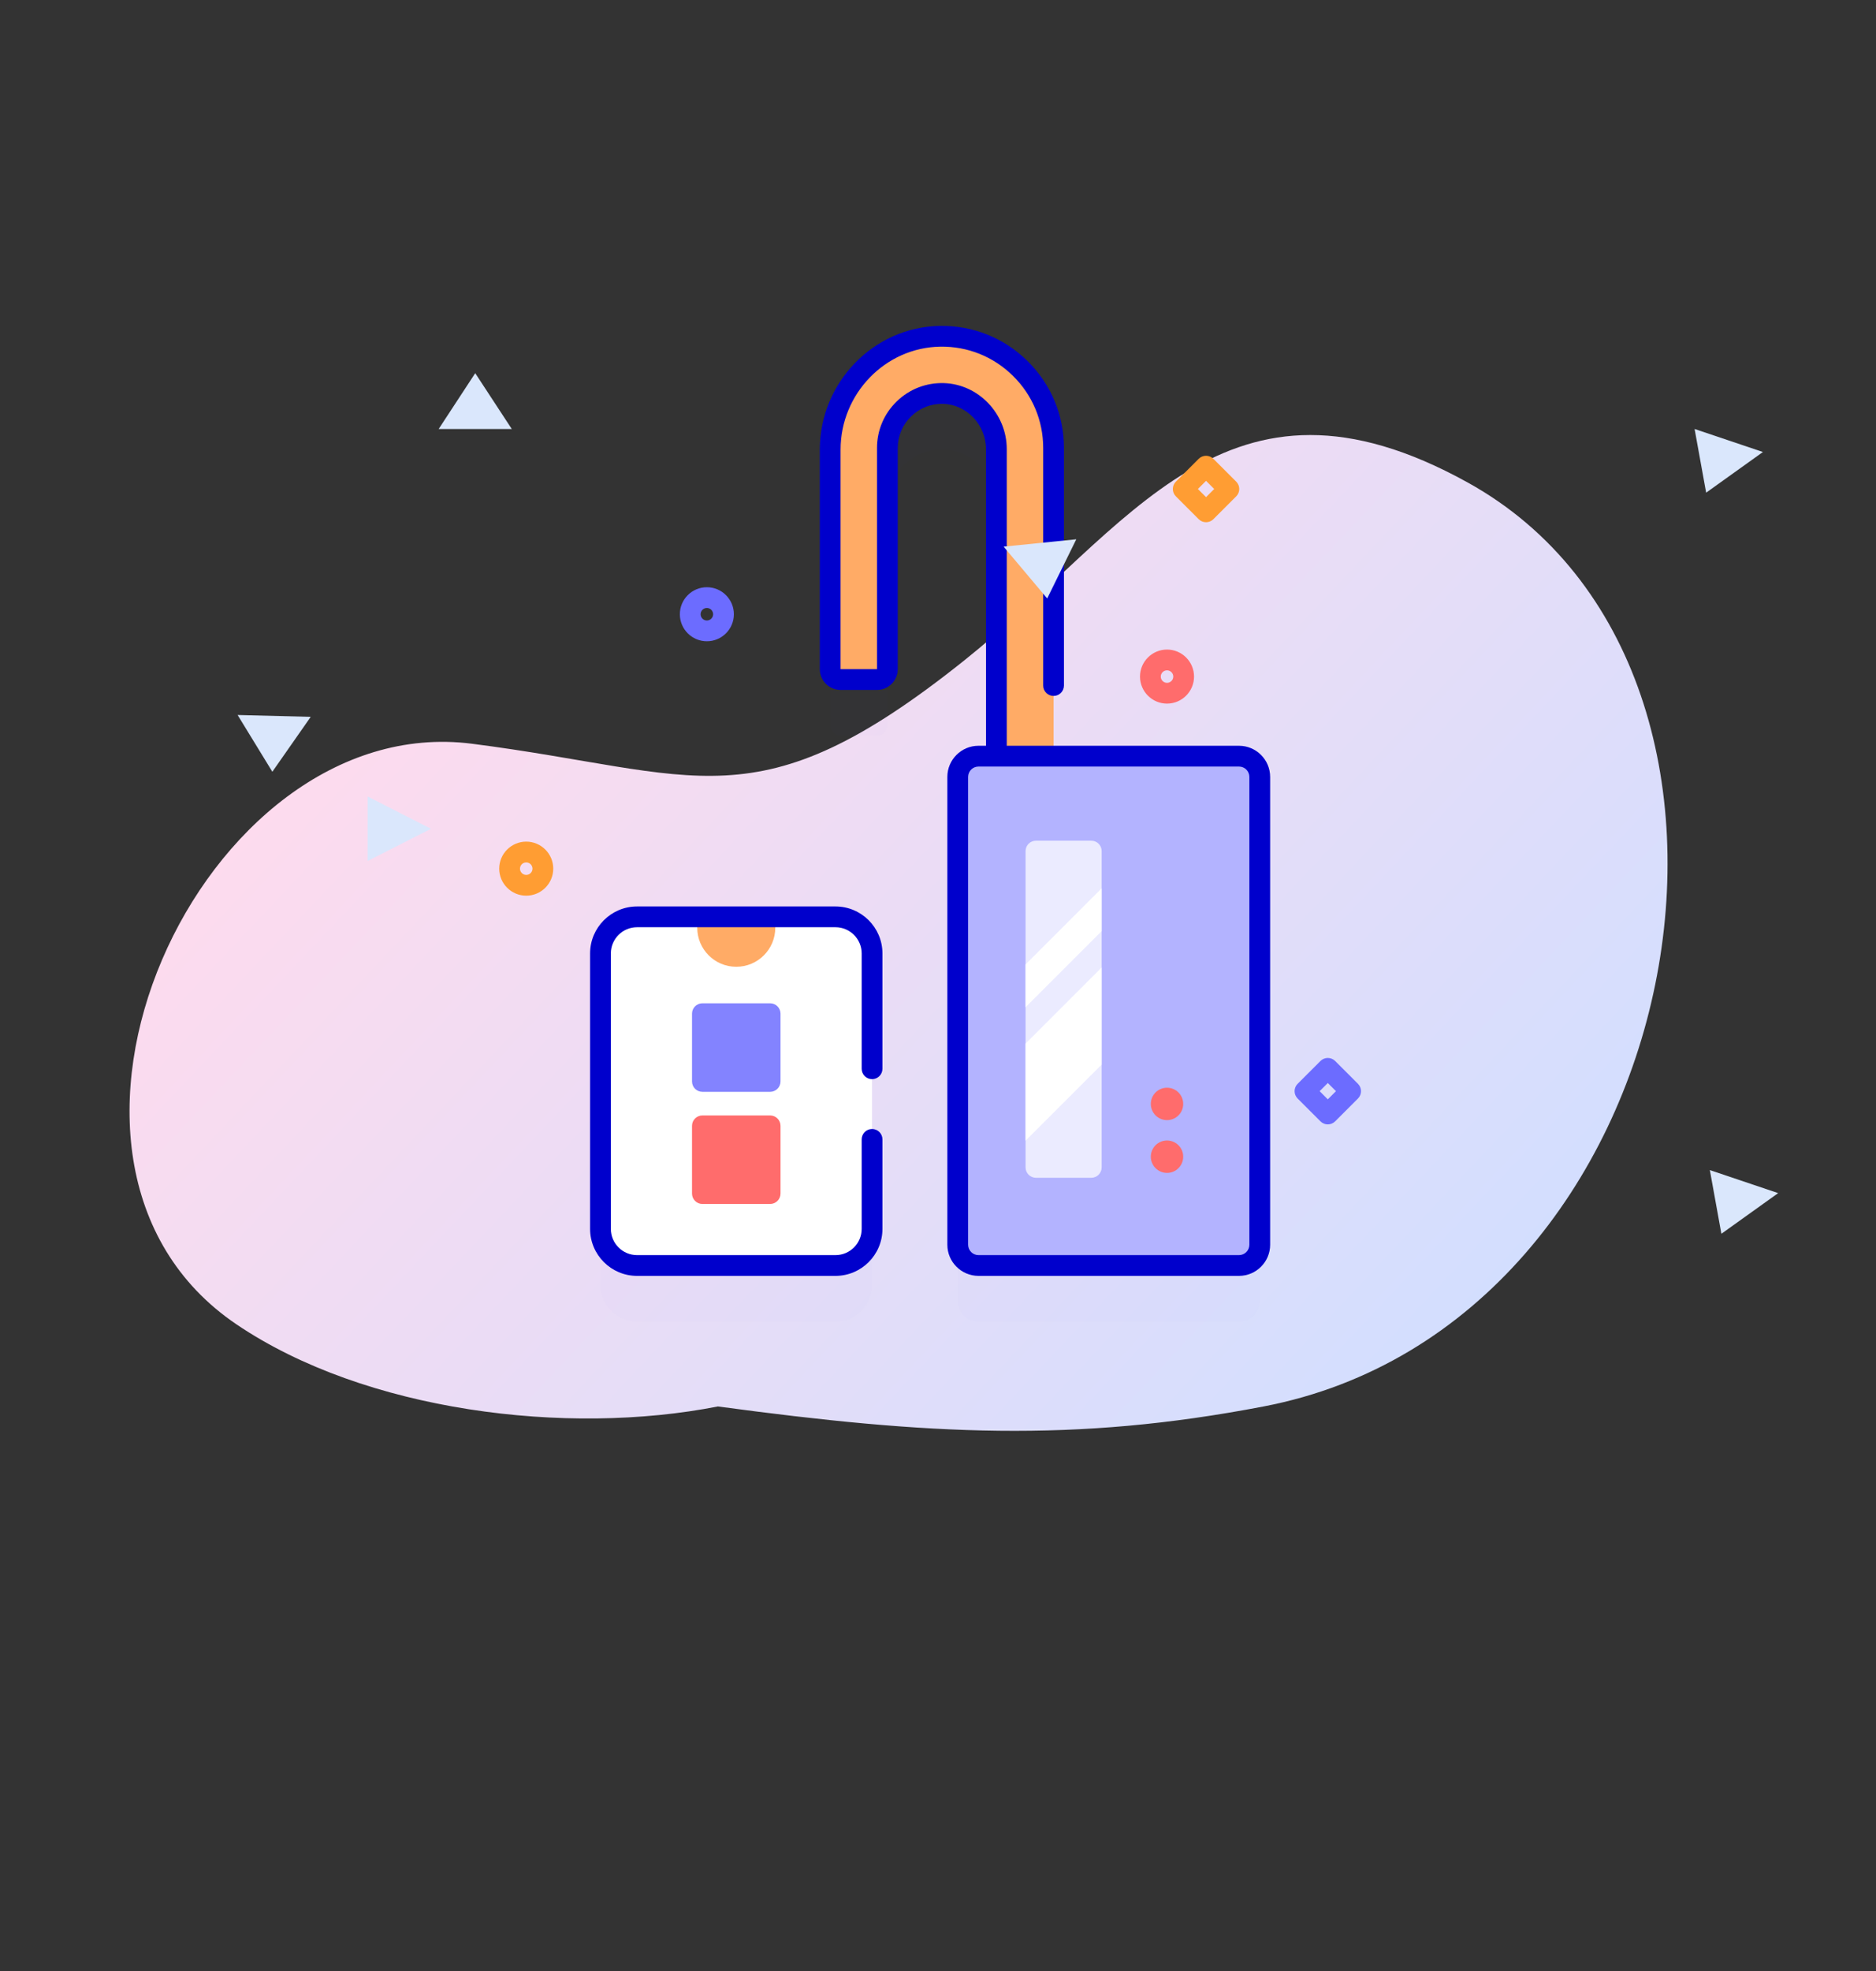 <svg width="357" height="375" viewBox="0 0 357 375" fill="none" xmlns="http://www.w3.org/2000/svg">
<rect x="0" y="0" width="357" height="375" fill="#333333" stroke="none"/>
<path d="M279.261 91.775C233.247 66.335 215.259 100.283 183.487 125.656C143.833 157.324 133.118 147.039 89.811 141.5C38.231 134.903 -0.931 220.891 44.996 251.962C69.509 268.546 107.852 273.246 136.614 267.586C176.732 273 204.432 274.5 240.46 267.586C322.168 251.907 344.537 127.865 279.261 91.775Z" fill="url(#paint0_linear)"/>
<g opacity="0.1">
<path opacity="0.1" d="M158.991 185.102H121.229C117.385 185.102 114.269 188.219 114.269 192.062V244.474C114.269 248.319 117.385 251.435 121.229 251.435H158.991C162.835 251.435 165.951 248.318 165.951 244.474V192.062C165.952 188.219 162.835 185.102 158.991 185.102Z" fill="#0000CC"/>
<path opacity="0.1" d="M235.78 154.53H200.493V95.898C200.493 84.068 190.779 74.465 178.909 74.646C167.246 74.824 157.984 84.557 157.984 96.22V137.98C157.984 139.071 158.869 139.956 159.96 139.956H166.893C167.984 139.956 168.868 139.071 168.868 137.98V95.898C168.868 90.075 173.691 85.358 179.553 85.532C185.193 85.699 189.609 90.475 189.609 96.118V154.53H186.205C184.023 154.53 182.254 156.299 182.254 158.481V247.484C182.254 249.666 184.023 251.435 186.205 251.435H235.78C237.962 251.435 239.731 249.666 239.731 247.484V158.481C239.731 156.299 237.962 154.53 235.78 154.53Z" fill="#0000CC"/>
</g>
<path d="M158.991 240.767H121.229C117.385 240.767 114.269 237.651 114.269 233.807V181.395C114.269 177.55 117.385 174.434 121.229 174.434H158.991C162.835 174.434 165.951 177.551 165.951 181.395V233.806C165.952 237.651 162.835 240.767 158.991 240.767Z" fill="white"/>
<path d="M147.535 174.434V176.51C147.535 180.61 144.211 183.934 140.11 183.934C136.01 183.934 132.685 180.61 132.685 176.51V174.434H147.535Z" fill="#FFAB66"/>
<path d="M146.555 207.724H133.665C132.574 207.724 131.69 206.84 131.69 205.749V192.859C131.69 191.768 132.574 190.883 133.665 190.883H146.555C147.646 190.883 148.531 191.768 148.531 192.859V205.749C148.53 206.84 147.646 207.724 146.555 207.724Z" fill="#8383FF"/>
<path d="M146.555 229.06H133.665C132.574 229.06 131.69 228.175 131.69 227.084V214.194C131.69 213.103 132.574 212.219 133.665 212.219H146.555C147.646 212.219 148.531 213.103 148.531 214.194V227.084C148.53 228.175 147.646 229.06 146.555 229.06Z" fill="#FF6C6C"/>
<path d="M189.609 149.438V85.45C189.609 79.807 185.193 75.031 179.553 74.864C173.692 74.69 168.868 79.407 168.868 85.23V127.313C168.868 128.403 167.984 129.288 166.893 129.288H159.96C158.869 129.288 157.984 128.403 157.984 127.313V85.553C157.984 73.889 167.246 64.156 178.909 63.978C190.779 63.797 200.493 73.4 200.493 85.23V149.438H189.609Z" fill="#FFAB66"/>
<path d="M235.78 240.767H186.205C184.023 240.767 182.254 238.999 182.254 236.816V147.813C182.254 145.631 184.023 143.862 186.205 143.862H235.78C237.962 143.862 239.731 145.631 239.731 147.813V236.816C239.731 238.998 237.962 240.767 235.78 240.767Z" fill="#B3B3FF"/>
<path d="M158.991 172.459H121.229C116.302 172.459 112.293 176.467 112.293 181.395V233.807C112.293 238.734 116.302 242.743 121.229 242.743H158.991C163.919 242.743 167.927 238.734 167.927 233.807V216.773C167.927 215.682 167.043 214.797 165.952 214.797C164.86 214.797 163.976 215.682 163.976 216.773V233.806C163.976 236.555 161.74 238.791 158.991 238.791H121.229C118.481 238.791 116.244 236.555 116.244 233.806V181.395C116.244 178.646 118.481 176.409 121.229 176.409H158.991C161.74 176.409 163.976 178.646 163.976 181.395V203.339C163.976 204.43 164.86 205.315 165.952 205.315C167.043 205.315 167.927 204.43 167.927 203.339V181.395C167.927 176.467 163.919 172.459 158.991 172.459Z" fill="#0000CC"/>
<path d="M235.78 141.887H191.585V85.45C191.585 78.72 186.213 73.085 179.611 72.889C176.25 72.793 173.061 74.027 170.644 76.374C168.225 78.722 166.893 81.867 166.893 85.23V127.312H159.96V85.553C159.96 74.906 168.474 66.113 178.939 65.953C184.148 65.875 189.046 67.843 192.758 71.5C196.472 75.157 198.518 80.034 198.518 85.23V130.428C198.518 131.519 199.402 132.404 200.493 132.404C201.585 132.404 202.469 131.519 202.469 130.428V85.23C202.469 78.967 200.005 73.091 195.531 68.685C191.059 64.28 185.156 61.91 178.879 62.003C166.268 62.195 156.009 72.76 156.009 85.553V127.312C156.009 129.491 157.782 131.263 159.96 131.263H166.893C169.072 131.263 170.844 129.491 170.844 127.312V85.23C170.844 82.945 171.751 80.806 173.396 79.209C175.041 77.612 177.218 76.768 179.494 76.838C183.982 76.971 187.634 80.834 187.634 85.45V141.886H186.206C182.938 141.886 180.279 144.545 180.279 147.813V236.816C180.279 240.084 182.938 242.742 186.206 242.742H235.781C239.048 242.742 241.707 240.084 241.707 236.816V147.813C241.706 144.545 239.048 141.887 235.78 141.887ZM237.755 236.816C237.755 237.905 236.869 238.791 235.78 238.791H186.205C185.116 238.791 184.23 237.905 184.23 236.816V147.813C184.23 146.724 185.116 145.838 186.205 145.838H235.78C236.87 145.838 237.756 146.724 237.756 147.813V236.816H237.755Z" fill="#0000CC"/>
<path d="M209.647 161.924V222.102C209.647 223.192 208.762 224.077 207.672 224.077H197.138C196.048 224.077 195.163 223.192 195.163 222.102V161.924C195.163 160.833 196.048 159.948 197.138 159.948H207.672C208.762 159.948 209.647 160.833 209.647 161.924Z" fill="#EBEBFF"/>
<path d="M209.647 169.008V177.143L195.163 191.627V183.492L209.647 169.008Z" fill="white"/>
<path d="M209.647 184.069V202.536L195.163 217.021V198.554L209.647 184.069Z" fill="white"/>
<path d="M222.08 223.151C223.782 223.151 225.162 221.771 225.162 220.068C225.162 218.366 223.782 216.986 222.08 216.986C220.378 216.986 218.998 218.366 218.998 220.068C218.998 221.771 220.378 223.151 222.08 223.151Z" fill="#FF6C6C"/>
<path d="M222.081 213.109C223.783 213.109 225.163 211.729 225.163 210.027C225.163 208.324 223.783 206.944 222.081 206.944C220.379 206.944 218.999 208.324 218.999 210.027C218.999 211.729 220.379 213.109 222.081 213.109Z" fill="#FF6C6C"/>
<g opacity="0.1">
<g opacity="0.1">
<path opacity="0.1" d="M148.613 170.042C148.264 170.042 147.911 169.949 147.591 169.755C145.337 168.388 142.751 167.666 140.109 167.666C137.468 167.666 134.882 168.388 132.629 169.755C131.696 170.321 130.481 170.023 129.915 169.09C129.349 168.157 129.647 166.942 130.58 166.377C133.45 164.635 136.746 163.715 140.109 163.715C143.473 163.715 146.768 164.635 149.639 166.377C150.572 166.942 150.87 168.157 150.304 169.09C149.932 169.703 149.281 170.042 148.613 170.042Z" fill="#0000CC"/>
</g>
<g opacity="0.1">
<path opacity="0.1" d="M143.726 175.693C143.377 175.693 143.024 175.6 142.704 175.406C141.142 174.459 139.079 174.458 137.516 175.406C136.583 175.972 135.368 175.674 134.802 174.741C134.237 173.808 134.534 172.593 135.467 172.027C136.866 171.179 138.472 170.73 140.11 170.73C141.749 170.73 143.355 171.179 144.753 172.027C145.686 172.593 145.983 173.808 145.417 174.741C145.046 175.354 144.394 175.693 143.726 175.693Z" fill="#0000CC"/>
</g>
</g>
<path d="M134.516 122.004C131.681 122.004 129.375 119.698 129.375 116.863C129.375 114.028 131.681 111.722 134.516 111.722C137.351 111.722 139.657 114.028 139.657 116.863C139.657 119.698 137.351 122.004 134.516 122.004ZM134.516 115.673C133.86 115.673 133.326 116.207 133.326 116.863C133.326 117.519 133.86 118.053 134.516 118.053C135.172 118.053 135.706 117.519 135.706 116.863C135.706 116.207 135.172 115.673 134.516 115.673Z" fill="#6C6CFF"/>
<path d="M100.141 170.407C97.306 170.407 95 168.1 95 165.266C95 162.431 97.306 160.124 100.141 160.124C102.976 160.124 105.282 162.431 105.282 165.266C105.282 168.1 102.976 170.407 100.141 170.407ZM100.141 164.076C99.485 164.076 98.951 164.61 98.951 165.266C98.951 165.922 99.485 166.456 100.141 166.456C100.797 166.456 101.331 165.922 101.331 165.266C101.331 164.61 100.797 164.076 100.141 164.076Z" fill="#FF9D33"/>
<path d="M222.081 133.864C219.247 133.864 216.94 131.557 216.94 128.723C216.94 125.888 219.247 123.582 222.081 123.582C224.916 123.582 227.223 125.888 227.223 128.723C227.223 131.557 224.916 133.864 222.081 133.864ZM222.081 127.533C221.425 127.533 220.891 128.066 220.891 128.723C220.891 129.379 221.425 129.913 222.081 129.913C222.738 129.913 223.272 129.379 223.272 128.723C223.272 128.066 222.738 127.533 222.081 127.533Z" fill="#FF6C6C"/>
<path d="M229.509 99.356C229.004 99.356 228.498 99.163 228.112 98.777L223.766 94.431C222.995 93.659 222.995 92.409 223.766 91.637L228.112 87.291C228.883 86.52 230.135 86.52 230.906 87.291L235.252 91.637C236.023 92.409 236.023 93.66 235.252 94.431L230.906 98.777C230.52 99.163 230.015 99.356 229.509 99.356ZM227.957 93.034L229.509 94.586L231.062 93.034L229.509 91.481L227.957 93.034Z" fill="#FF9D33"/>
<path d="M252.678 213.922C252.173 213.922 251.667 213.729 251.282 213.344L246.936 208.998C246.164 208.226 246.164 206.975 246.936 206.204L251.282 201.858C252.053 201.087 253.304 201.087 254.075 201.858L258.421 206.204C259.193 206.976 259.193 208.226 258.421 208.998L254.075 213.344C253.69 213.729 253.184 213.922 252.678 213.922ZM251.126 207.601L252.678 209.153L254.231 207.601L252.678 206.048L251.126 207.601Z" fill="#6C6CFF"/>
<path d="M90.434 71L97.394 81.627H83.474L90.434 71Z" fill="#DAE7FC"/>
<path d="M204.817 102.601L199.279 113.859L190.989 104.002L204.817 102.601Z" fill="#DAE7FC"/>
<path d="M45.217 136.031L59.13 136.383L51.827 146.83L45.217 136.031Z" fill="#DAE7FC"/>
<path d="M69.963 151.538L82.013 157.681L69.953 163.809L69.963 151.538Z" fill="#DAE7FC"/>
<path d="M335.482 85.996L324.677 93.732L322.48 81.615L335.482 85.996Z" fill="#DAE7FC"/>
<path d="M338.383 226.996L327.577 234.732L325.381 222.614L338.383 226.996Z" fill="#DAE7FC"/>
<defs>
<linearGradient id="paint0_linear" x1="80.411" y1="86.58" x2="271.966" y2="267.322" gradientUnits="userSpaceOnUse">
<stop offset="0.049" stop-color="#FFDBED"/>
<stop offset="0.999" stop-color="#D2DEFF"/>
</linearGradient>
</defs>
</svg>
